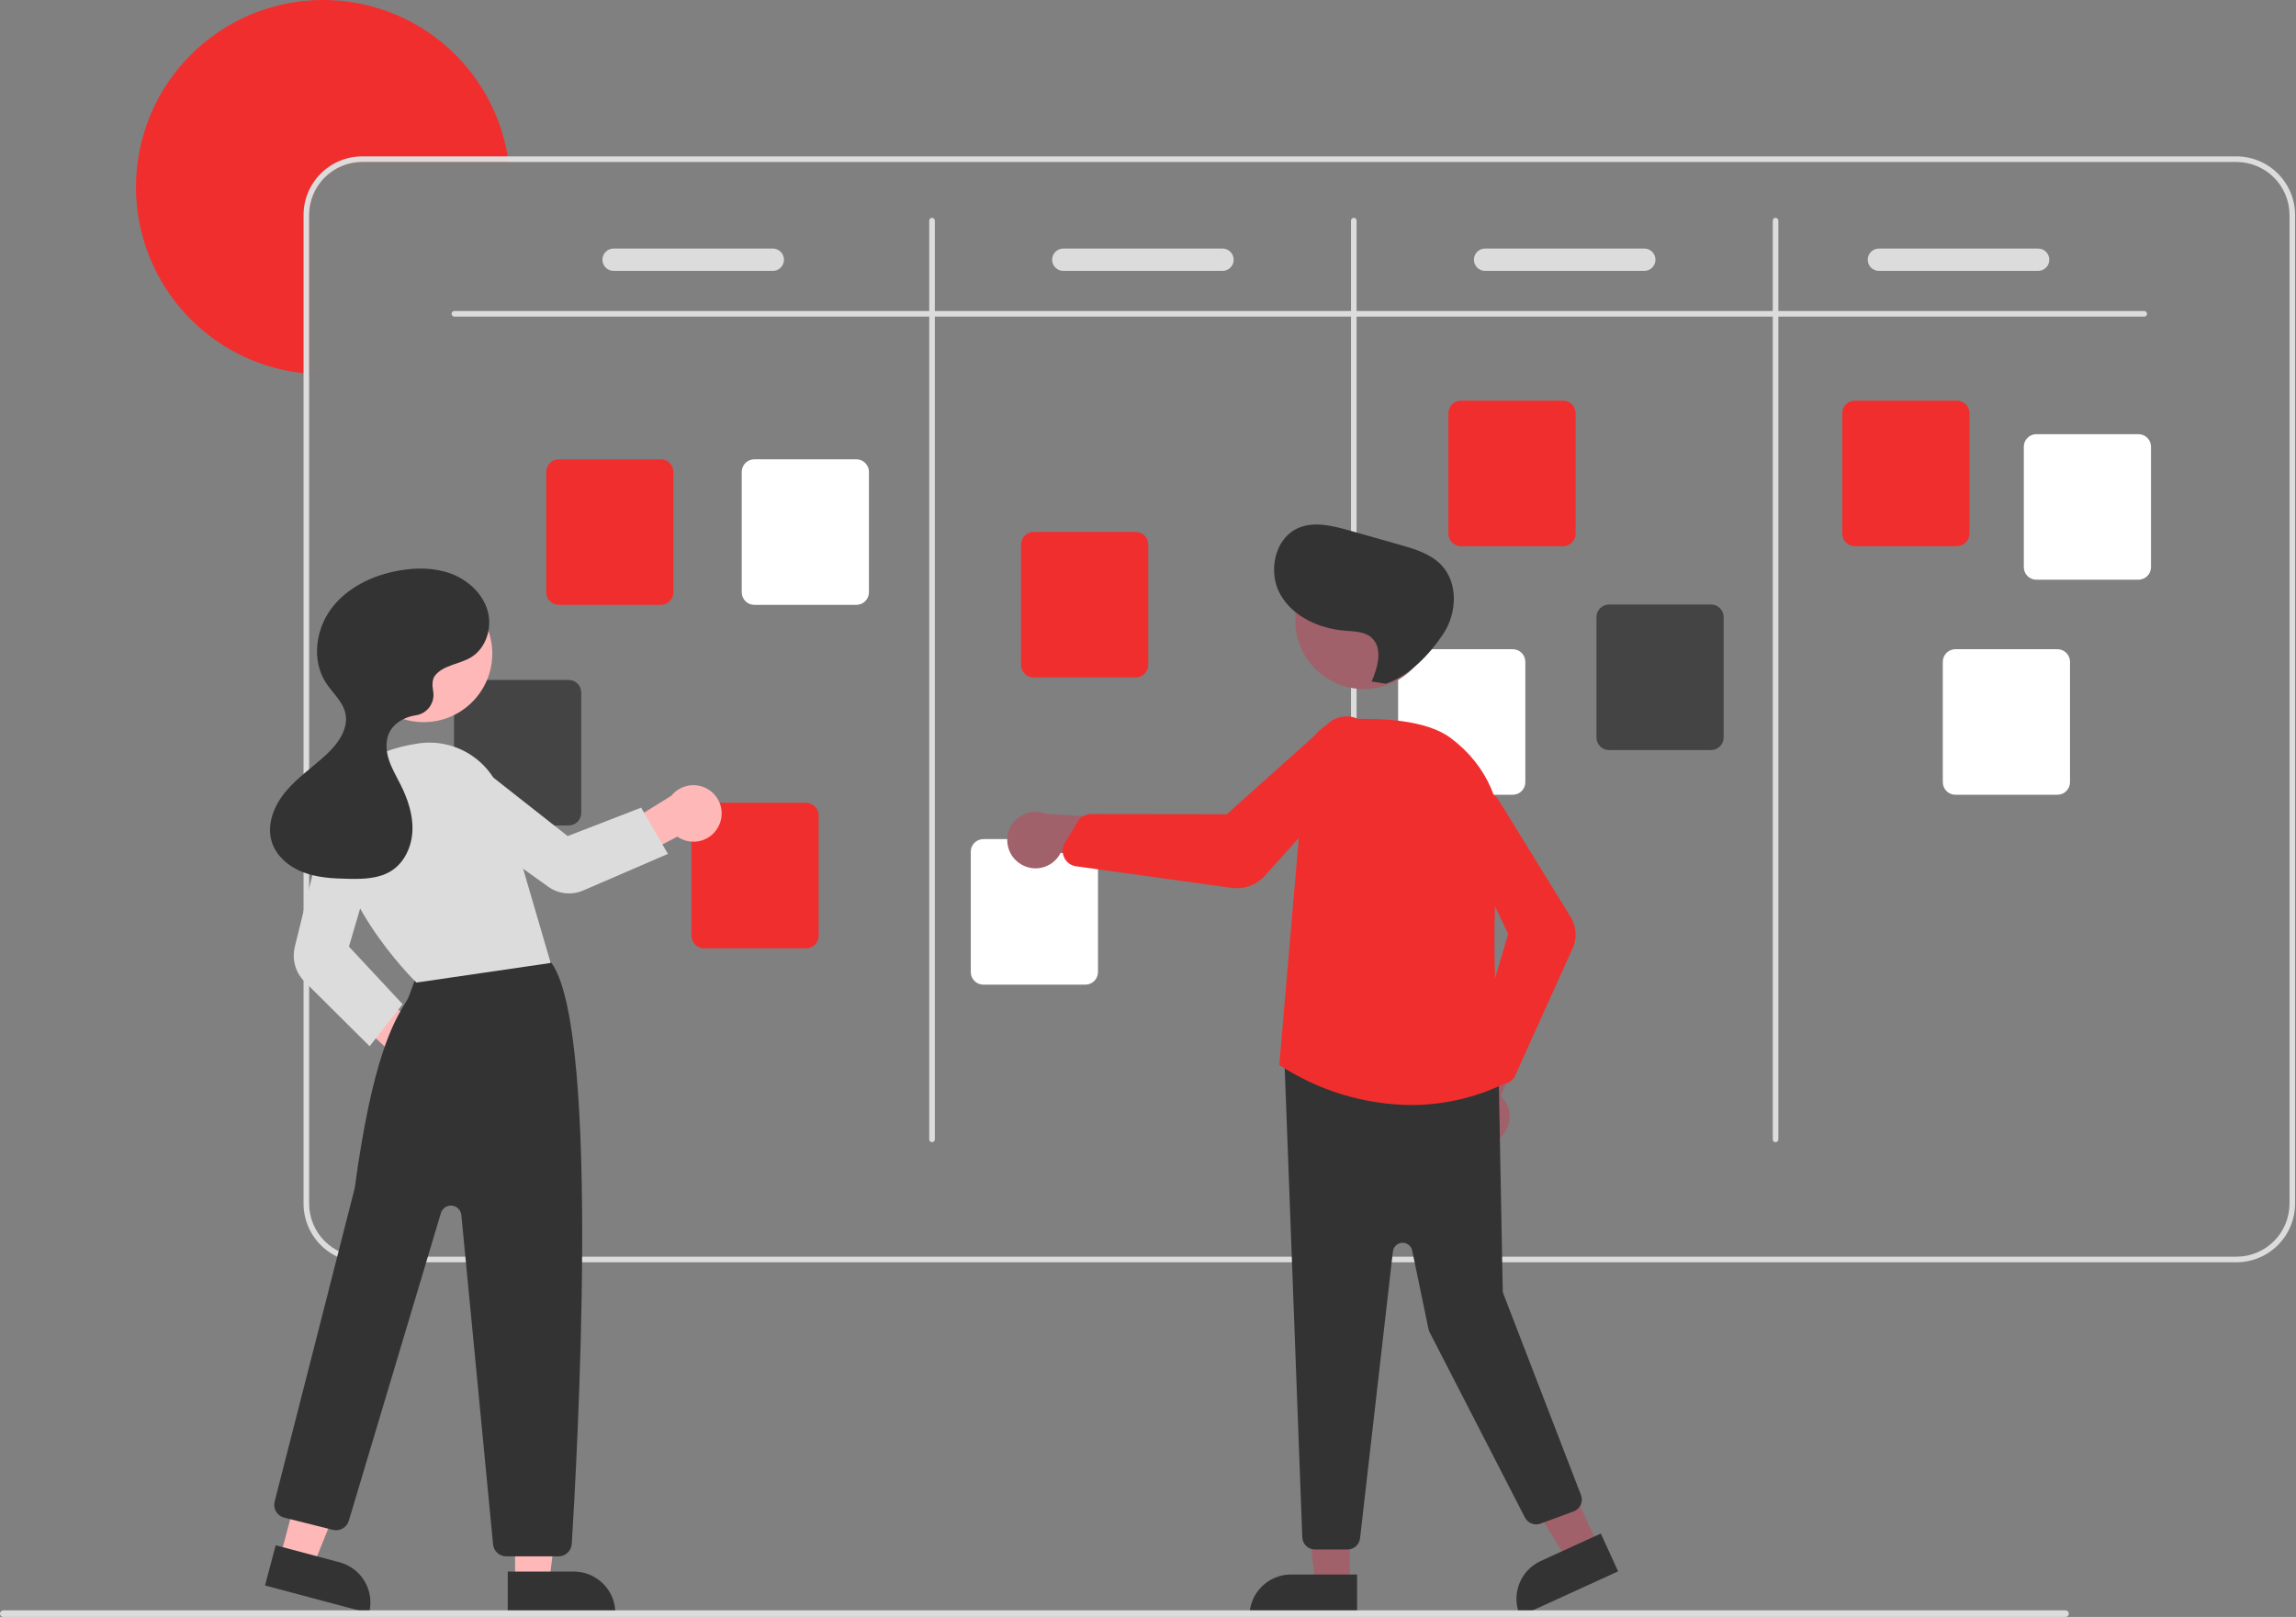 <svg width="822" height="579" viewBox="0 0 822 579" fill="none" xmlns="http://www.w3.org/2000/svg">
<rect x="0" y="0" width="822" height="579" fill="#808080" stroke="none"/>
<g clip-path="url(#clip0_424_163)">
<path d="M182.076 58H129.676C124.639 58.005 119.808 60.008 116.246 63.57C112.684 67.132 110.681 71.962 110.676 77V133.81C110.006 133.77 109.336 133.71 108.676 133.63C96.262 132.324 84.46 127.576 74.6 119.921C64.74 112.266 57.215 102.009 52.872 90.306C48.53 78.604 47.543 65.92 50.023 53.687C52.504 41.453 58.352 30.156 66.909 21.068C75.467 11.98 86.393 5.464 98.455 2.254C110.518 -0.957 123.237 -0.733 135.18 2.899C147.122 6.53 157.813 13.426 166.046 22.809C174.279 32.191 179.727 43.687 181.776 56C181.886 56.66 181.986 57.33 182.076 58Z" fill="#F12E2E"/>
<path d="M800.676 56H129.676C124.109 56.006 118.771 58.221 114.834 62.157C110.897 66.094 108.682 71.432 108.676 77V431C108.682 436.568 110.897 441.906 114.834 445.842C118.771 449.779 124.109 451.994 129.676 452H800.676C806.244 451.994 811.582 449.779 815.519 445.842C819.456 441.906 821.67 436.568 821.676 431V77C821.67 71.432 819.456 66.094 815.519 62.157C811.582 58.221 806.244 56.006 800.676 56ZM819.676 431C819.672 436.038 817.668 440.868 814.106 444.43C810.544 447.992 805.714 449.995 800.676 450H129.676C124.639 449.995 119.808 447.992 116.246 444.43C112.684 440.868 110.681 436.038 110.676 431V77C110.681 71.962 112.684 67.132 116.246 63.57C119.808 60.008 124.639 58.005 129.676 58H800.676C805.714 58.005 810.544 60.008 814.106 63.57C817.668 67.132 819.672 71.962 819.676 77V431Z" fill="#DCDCDC"/>
<path d="M767.676 113.37H162.676C162.411 113.37 162.157 113.264 161.969 113.077C161.782 112.889 161.676 112.635 161.676 112.37C161.676 112.104 161.782 111.85 161.969 111.663C162.157 111.475 162.411 111.37 162.676 111.37H767.676C767.941 111.37 768.196 111.475 768.383 111.663C768.571 111.85 768.676 112.104 768.676 112.37C768.676 112.635 768.571 112.889 768.383 113.077C768.196 113.264 767.941 113.37 767.676 113.37Z" fill="#DCDCDC"/>
<path d="M333.676 409C333.411 409 333.157 408.895 332.969 408.707C332.782 408.52 332.676 408.265 332.676 408V79C332.676 78.735 332.782 78.48 332.969 78.293C333.157 78.105 333.411 78 333.676 78C333.941 78 334.196 78.105 334.383 78.293C334.571 78.48 334.676 78.735 334.676 79V408C334.676 408.265 334.571 408.52 334.383 408.707C334.196 408.895 333.941 409 333.676 409Z" fill="#DCDCDC"/>
<path d="M484.676 409C484.411 409 484.157 408.895 483.969 408.707C483.782 408.52 483.676 408.265 483.676 408V79C483.676 78.735 483.782 78.48 483.969 78.293C484.157 78.105 484.411 78 484.676 78C484.941 78 485.196 78.105 485.383 78.293C485.571 78.48 485.676 78.735 485.676 79V408C485.676 408.265 485.571 408.52 485.383 408.707C485.196 408.895 484.941 409 484.676 409Z" fill="#DCDCDC"/>
<path d="M635.676 409C635.411 409 635.157 408.895 634.969 408.707C634.782 408.52 634.676 408.265 634.676 408V79C634.676 78.735 634.782 78.48 634.969 78.293C635.157 78.105 635.411 78 635.676 78C635.941 78 636.196 78.105 636.383 78.293C636.571 78.48 636.676 78.735 636.676 79V408C636.676 408.265 636.571 408.52 636.383 408.707C636.196 408.895 635.941 409 635.676 409Z" fill="#DCDCDC"/>
<path d="M236.592 216.587H200.052C198.859 216.586 197.715 216.112 196.871 215.268C196.028 214.424 195.553 213.28 195.552 212.087V168.968C195.553 167.775 196.028 166.631 196.871 165.787C197.715 164.944 198.859 164.469 200.052 164.468H236.592C237.785 164.469 238.929 164.944 239.772 165.787C240.616 166.631 241.091 167.775 241.092 168.968V212.087C241.091 213.28 240.616 214.424 239.772 215.268C238.929 216.112 237.785 216.586 236.592 216.587Z" fill="#F12E2E"/>
<path d="M288.592 339.587H252.052C250.859 339.586 249.715 339.112 248.871 338.268C248.028 337.424 247.553 336.28 247.552 335.087V291.968C247.553 290.775 248.028 289.631 248.871 288.787C249.715 287.944 250.859 287.469 252.052 287.468H288.592C289.785 287.469 290.929 287.944 291.772 288.787C292.616 289.631 293.091 290.775 293.092 291.968V335.087C293.091 336.28 292.616 337.424 291.772 338.268C290.929 339.112 289.785 339.586 288.592 339.587Z" fill="#F12E2E"/>
<path d="M406.592 242.587H370.052C368.859 242.586 367.715 242.111 366.871 241.268C366.028 240.424 365.553 239.28 365.552 238.087V194.968C365.553 193.775 366.028 192.631 366.871 191.787C367.715 190.944 368.859 190.469 370.052 190.468H406.592C407.785 190.469 408.929 190.944 409.772 191.787C410.616 192.631 411.091 193.775 411.092 194.968V238.087C411.091 239.28 410.616 240.424 409.772 241.268C408.929 242.112 407.785 242.586 406.592 242.587Z" fill="#F12E2E"/>
<path d="M559.592 195.587H523.052C521.859 195.586 520.715 195.112 519.871 194.268C519.028 193.424 518.553 192.28 518.552 191.087V147.968C518.553 146.775 519.028 145.631 519.871 144.787C520.715 143.944 521.859 143.469 523.052 143.468H559.592C560.785 143.469 561.929 143.944 562.772 144.787C563.616 145.631 564.091 146.775 564.092 147.968V191.087C564.091 192.28 563.616 193.424 562.772 194.268C561.929 195.112 560.785 195.586 559.592 195.587Z" fill="#F12E2E"/>
<path d="M700.592 195.587H664.052C662.859 195.586 661.715 195.112 660.871 194.268C660.028 193.424 659.553 192.28 659.552 191.087V147.968C659.553 146.775 660.028 145.631 660.871 144.787C661.715 143.944 662.859 143.469 664.052 143.468H700.592C701.785 143.469 702.929 143.944 703.772 144.787C704.616 145.631 705.091 146.775 705.092 147.968V191.087C705.091 192.28 704.616 193.424 703.772 194.268C702.929 195.112 701.785 195.586 700.592 195.587Z" fill="#F12E2E"/>
<path d="M765.592 207.587H729.052C727.859 207.586 726.715 207.112 725.871 206.268C725.028 205.424 724.553 204.28 724.552 203.087V159.968C724.553 158.775 725.028 157.631 725.871 156.787C726.715 155.944 727.859 155.469 729.052 155.468H765.592C766.785 155.469 767.929 155.944 768.772 156.787C769.616 157.631 770.091 158.775 770.092 159.968V203.087C770.091 204.28 769.616 205.424 768.772 206.268C767.929 207.112 766.785 207.586 765.592 207.587Z" fill="white"/>
<path d="M736.592 284.587H700.052C698.859 284.586 697.715 284.111 696.871 283.268C696.028 282.424 695.553 281.28 695.552 280.087V236.968C695.553 235.775 696.028 234.631 696.871 233.787C697.715 232.944 698.859 232.469 700.052 232.468H736.592C737.785 232.469 738.929 232.944 739.772 233.787C740.616 234.631 741.091 235.775 741.092 236.968V280.087C741.091 281.28 740.616 282.424 739.772 283.268C738.929 284.112 737.785 284.586 736.592 284.587Z" fill="white"/>
<path d="M612.592 268.587H576.052C574.859 268.586 573.715 268.111 572.871 267.268C572.028 266.424 571.553 265.28 571.552 264.087V220.968C571.553 219.775 572.028 218.631 572.871 217.787C573.715 216.944 574.859 216.469 576.052 216.468H612.592C613.785 216.469 614.929 216.944 615.772 217.787C616.616 218.631 617.091 219.775 617.092 220.968V264.087C617.091 265.28 616.616 266.424 615.772 267.268C614.929 268.112 613.785 268.586 612.592 268.587Z" fill="#444444"/>
<path d="M541.592 284.587H505.052C503.859 284.586 502.715 284.111 501.871 283.268C501.028 282.424 500.553 281.28 500.552 280.087V236.968C500.553 235.775 501.028 234.631 501.871 233.787C502.715 232.944 503.859 232.469 505.052 232.468H541.592C542.785 232.469 543.929 232.944 544.772 233.787C545.616 234.631 546.091 235.775 546.092 236.968V280.087C546.091 281.28 545.616 282.424 544.772 283.268C543.929 284.112 542.785 284.586 541.592 284.587Z" fill="white"/>
<path d="M388.592 352.587H352.052C350.859 352.586 349.715 352.111 348.871 351.268C348.028 350.424 347.553 349.28 347.552 348.087V304.968C347.553 303.775 348.028 302.631 348.871 301.787C349.715 300.944 350.859 300.469 352.052 300.468H388.592C389.785 300.469 390.929 300.944 391.772 301.787C392.616 302.631 393.091 303.775 393.092 304.968V348.087C393.091 349.28 392.616 350.424 391.772 351.268C390.929 352.112 389.785 352.586 388.592 352.587Z" fill="white"/>
<path d="M203.592 295.587H167.052C165.859 295.586 164.715 295.112 163.871 294.268C163.028 293.424 162.553 292.28 162.552 291.087V247.968C162.553 246.775 163.028 245.631 163.871 244.787C164.715 243.944 165.859 243.469 167.052 243.468H203.592C204.785 243.469 205.929 243.944 206.772 244.787C207.616 245.631 208.091 246.775 208.092 247.968V291.087C208.091 292.28 207.616 293.424 206.772 294.268C205.929 295.112 204.785 295.586 203.592 295.587Z" fill="#444444"/>
<path d="M306.592 216.587H270.052C268.859 216.586 267.715 216.112 266.871 215.268C266.028 214.424 265.553 213.28 265.552 212.087V168.968C265.553 167.775 266.028 166.631 266.871 165.787C267.715 164.944 268.859 164.469 270.052 164.468H306.592C307.785 164.469 308.929 164.944 309.772 165.787C310.616 166.631 311.091 167.775 311.092 168.968V212.087C311.091 213.28 310.616 214.424 309.772 215.268C308.929 216.112 307.785 216.586 306.592 216.587Z" fill="white"/>
<path d="M276.676 97H219.676C218.615 97 217.598 96.579 216.848 95.828C216.098 95.078 215.676 94.061 215.676 93C215.676 91.939 216.098 90.922 216.848 90.172C217.598 89.421 218.615 89 219.676 89H276.676C277.737 89 278.755 89.421 279.505 90.172C280.255 90.922 280.676 91.939 280.676 93C280.676 94.061 280.255 95.078 279.505 95.828C278.755 96.579 277.737 97 276.676 97Z" fill="#DCDCDC"/>
<path d="M437.676 97H380.676C379.615 97 378.598 96.579 377.848 95.828C377.098 95.078 376.676 94.061 376.676 93C376.676 91.939 377.098 90.922 377.848 90.172C378.598 89.421 379.615 89 380.676 89H437.676C438.737 89 439.755 89.421 440.505 90.172C441.255 90.922 441.676 91.939 441.676 93C441.676 94.061 441.255 95.078 440.505 95.828C439.755 96.579 438.737 97 437.676 97Z" fill="#DCDCDC"/>
<path d="M588.676 97H531.676C530.615 97 529.598 96.579 528.848 95.828C528.098 95.078 527.676 94.061 527.676 93C527.676 91.939 528.098 90.922 528.848 90.172C529.598 89.421 530.615 89 531.676 89H588.676C589.737 89 590.755 89.421 591.505 90.172C592.255 90.922 592.676 91.939 592.676 93C592.676 94.061 592.255 95.078 591.505 95.828C590.755 96.579 589.737 97 588.676 97Z" fill="#DCDCDC"/>
<path d="M729.676 97H672.676C671.615 97 670.598 96.579 669.848 95.828C669.098 95.078 668.676 94.061 668.676 93C668.676 91.939 669.098 90.922 669.848 90.172C670.598 89.421 671.615 89 672.676 89H729.676C730.737 89 731.755 89.421 732.505 90.172C733.255 90.922 733.676 91.939 733.676 93C733.676 94.061 733.255 95.078 732.505 95.828C731.755 96.579 730.737 97 729.676 97Z" fill="#DCDCDC"/>
<path d="M149.009 389.891C147.546 389.748 146.132 389.286 144.867 388.537C143.602 387.788 142.517 386.771 141.687 385.557C140.858 384.344 140.304 382.963 140.066 381.512C139.828 380.061 139.911 378.576 140.309 377.161L114.676 353.3L128.229 349.862L153.435 370.305C155.768 371.132 157.717 372.785 158.912 374.952C160.108 377.119 160.467 379.65 159.921 382.064C159.376 384.478 157.964 386.609 155.953 388.051C153.941 389.494 151.471 390.149 149.009 389.891Z" fill="#FFB8B8"/>
<path d="M184.404 566.253H196.664L202.496 518.965H184.402L184.404 566.253Z" fill="#FFB8B8"/>
<path d="M220.308 577.636L181.777 577.637L181.777 562.75L205.421 562.749C209.369 562.749 213.155 564.317 215.947 567.109C218.739 569.901 220.308 573.687 220.308 577.636Z" fill="#333333"/>
<path d="M100.345 557.401L112.193 560.555L129.994 516.359L112.509 511.705L100.345 557.401Z" fill="#FFB8B8"/>
<path d="M132.113 577.639L94.879 567.729L98.708 553.343L121.556 559.424C125.372 560.44 128.627 562.929 130.607 566.345C132.587 569.761 133.129 573.824 132.113 577.639Z" fill="#333333"/>
<path d="M199.961 557.3H181.254C180.072 557.304 178.932 556.866 178.057 556.071C177.182 555.277 176.637 554.183 176.528 553.007L165.171 435.075C165.088 434.21 164.707 433.401 164.093 432.786C163.479 432.171 162.67 431.789 161.805 431.704C160.94 431.62 160.073 431.838 159.351 432.323C158.63 432.808 158.099 433.528 157.85 434.36L124.877 544.56C124.528 545.731 123.74 546.722 122.679 547.327C121.617 547.932 120.362 548.103 119.177 547.806L101.774 543.454C101.166 543.302 100.595 543.032 100.092 542.658C99.59 542.285 99.166 541.816 98.846 541.278C98.525 540.74 98.315 540.144 98.225 539.524C98.136 538.905 98.171 538.273 98.326 537.667C98.611 536.557 126.737 426.639 126.983 425.509C133.355 378.541 140.98 365.955 145.076 359.194C145.415 358.635 145.726 358.12 146.007 357.634C146.358 357.025 148.519 350.989 149.89 347.069C150.068 346.432 150.377 345.838 150.796 345.325C151.215 344.813 151.736 344.393 152.325 344.092C169.536 335.29 189.673 341.383 195.435 343.46C196.39 343.796 197.21 344.433 197.773 345.275C215.057 371.347 206.575 522.767 204.699 552.856C204.621 554.06 204.088 555.189 203.208 556.014C202.328 556.839 201.167 557.299 199.961 557.3Z" fill="#333333"/>
<path d="M151.684 258.585C165.249 258.585 176.245 247.589 176.245 234.024C176.245 220.46 165.249 209.463 151.684 209.463C138.119 209.463 127.123 220.46 127.123 234.024C127.123 247.589 138.119 258.585 151.684 258.585Z" fill="#FFB8B8"/>
<path d="M149.082 351.838L148.905 351.667C148.574 351.347 115.85 319.287 120.085 289.643C121.896 276.963 132.155 268.861 149.752 266.212C156.217 265.252 162.812 266.657 168.323 270.17C173.835 273.683 177.893 279.067 179.752 285.333L197.152 344.817L149.082 351.838Z" fill="#DCDCDC"/>
<path d="M132.333 374.641L109.014 351.47C107.42 349.876 106.262 347.9 105.653 345.729C105.044 343.559 105.003 341.269 105.535 339.078L116.823 293.159C117.161 291.783 117.778 290.491 118.636 289.363C119.493 288.235 120.573 287.296 121.809 286.602C123.044 285.908 124.409 285.475 125.819 285.33C127.228 285.185 128.652 285.331 130.003 285.759C132.578 286.589 134.729 288.388 135.999 290.776C137.27 293.164 137.562 295.954 136.812 298.553L124.928 338.949L144.146 359.586L132.333 374.641Z" fill="#DCDCDC"/>
<path d="M257.404 295.562C256.788 296.897 255.886 298.08 254.763 299.028C253.64 299.977 252.322 300.667 250.903 301.052C249.484 301.436 247.998 301.504 246.55 301.252C245.101 300.999 243.726 300.432 242.521 299.591L211.391 315.726L212.767 302.02L240.364 284.941C241.912 283.009 244.114 281.713 246.554 281.297C248.994 280.88 251.501 281.374 253.602 282.683C255.702 283.992 257.25 286.026 257.95 288.4C258.651 290.774 258.457 293.322 257.404 295.562Z" fill="#FFB8B8"/>
<path d="M239.121 305.765L208.775 318.878C206.755 319.744 204.546 320.076 202.361 319.841C200.176 319.607 198.088 318.814 196.298 317.54L157.709 289.891C156.557 289.065 155.587 288.013 154.859 286.797C154.13 285.582 153.659 284.23 153.474 282.826C153.289 281.421 153.394 279.993 153.783 278.631C154.172 277.268 154.837 276 155.735 274.905C157.463 272.822 159.932 271.494 162.622 271.202C165.312 270.909 168.009 271.675 170.144 273.337L203.232 299.379L229.533 289.204L239.121 305.765Z" fill="#DCDCDC"/>
<path d="M155.756 241.895C158.786 238.098 164.447 237.894 168.609 235.39C174.061 232.109 176.315 224.779 174.558 218.664C172.801 212.549 167.62 207.783 161.679 205.503C155.739 203.224 149.13 203.196 142.863 204.298C133.533 205.938 124.347 210.293 118.657 217.867C112.966 225.441 111.518 236.533 116.675 244.479C119.046 248.132 122.705 251.146 123.651 255.396C124.893 260.976 120.979 266.357 116.787 270.242C112.01 274.669 106.53 278.376 102.345 283.365C98.16 288.355 95.369 295.171 97.279 301.397C98.879 306.614 103.535 310.457 108.64 312.381C113.746 314.306 119.306 314.584 124.761 314.691C130.059 314.794 135.685 314.666 140.147 311.809C144.925 308.752 147.475 302.951 147.664 297.282C147.852 291.614 145.958 286.06 143.419 280.988C141.906 277.965 140.146 275.035 139.141 271.808C138.135 268.58 137.961 264.917 139.571 261.945C141.264 258.82 144.689 256.936 148.176 256.251C148.357 256.215 148.548 256.183 148.749 256.155C149.741 256.026 150.697 255.698 151.558 255.189C152.42 254.681 153.169 254.002 153.761 253.196C154.353 252.39 154.775 251.471 155.003 250.497C155.23 249.523 155.257 248.512 155.082 247.527C154.685 245.313 154.719 243.193 155.756 241.895Z" fill="#333333"/>
<path d="M483.229 567.3H470.969L465.137 520.012L483.231 520.013L483.229 567.3Z" fill="#A0616A"/>
<path d="M462.212 563.797H485.856V578.684H447.325C447.325 576.729 447.71 574.793 448.458 572.987C449.206 571.181 450.303 569.539 451.685 568.157C453.068 566.775 454.709 565.678 456.515 564.93C458.321 564.182 460.257 563.797 462.212 563.797Z" fill="#333333"/>
<path d="M572.184 553.413L561.033 558.506L536.079 517.917L552.538 510.399L572.184 553.413Z" fill="#A0616A"/>
<path d="M551.612 558.958L573.118 549.135L579.303 562.676L544.256 578.685C543.443 576.906 542.989 574.985 542.919 573.032C542.85 571.078 543.165 569.13 543.848 567.298C544.531 565.466 545.568 563.787 546.901 562.356C548.233 560.925 549.834 559.771 551.612 558.958Z" fill="#333333"/>
<path d="M536.482 407.857C537.656 406.973 538.623 405.842 539.313 404.544C540.003 403.246 540.401 401.813 540.477 400.345C540.553 398.877 540.307 397.41 539.755 396.047C539.203 394.685 538.359 393.46 537.283 392.458L551.694 359.759L533.386 362.861L522.507 393.438C520.945 395.358 520.142 397.784 520.249 400.257C520.357 402.73 521.367 405.077 523.09 406.854C524.812 408.632 527.127 409.716 529.595 409.9C532.063 410.085 534.514 409.358 536.482 407.857Z" fill="#A0616A"/>
<path d="M482.448 554.831H470.736C469.6 554.827 468.507 554.396 467.675 553.622C466.843 552.849 466.334 551.79 466.247 550.658L459.86 380.099C459.813 379.445 459.909 378.789 460.141 378.177C460.374 377.564 460.737 377.009 461.206 376.552C461.675 376.094 462.239 375.744 462.857 375.527C463.475 375.31 464.133 375.231 464.786 375.294L532.521 382.488C533.618 382.595 534.638 383.102 535.387 383.912C536.136 384.722 536.562 385.778 536.583 386.881L538.002 462.117C538.01 462.525 538.089 462.929 538.236 463.31L566.021 535.363C566.236 535.919 566.338 536.513 566.321 537.109C566.304 537.706 566.168 538.293 565.922 538.836C565.677 539.38 565.325 539.869 564.888 540.275C564.451 540.682 563.938 540.997 563.378 541.203L551.51 545.576C550.479 545.956 549.345 545.945 548.321 545.547C547.298 545.148 546.455 544.389 545.952 543.412L511.82 477.043C511.634 476.682 511.498 476.298 511.416 475.901L505.585 447.807C505.416 446.992 504.962 446.265 504.305 445.754C503.648 445.244 502.831 444.984 502 445.022C501.168 445.059 500.378 445.392 499.77 445.96C499.162 446.527 498.776 447.293 498.681 448.119L486.918 550.843C486.793 551.941 486.268 552.954 485.443 553.69C484.619 554.425 483.552 554.832 482.448 554.831Z" fill="#333333"/>
<path d="M488.279 246.739C501.844 246.739 512.84 235.743 512.84 222.178C512.84 208.613 501.844 197.617 488.279 197.617C474.715 197.617 463.718 208.613 463.718 222.178C463.718 235.743 474.715 246.739 488.279 246.739Z" fill="#A0616A"/>
<path d="M505.123 395.694C488.467 395.511 472.208 390.586 458.25 381.496L458.011 381.331L458.036 381.041L467.431 271.626C467.755 267.913 469.412 264.444 472.095 261.859C474.779 259.274 478.308 257.748 482.03 257.564C494.206 257.004 510.561 257.71 519.316 264.23C532.546 274.085 538.923 288.924 536.811 304.943C532.431 338.162 537.393 382.972 537.973 387.972L538.015 388.333L537.686 388.484C527.486 393.229 516.373 395.69 505.123 395.694Z" fill="#F12E2E"/>
<path d="M537.86 388.158C537.168 388.156 536.483 388.012 535.849 387.733C535.216 387.453 534.647 387.046 534.179 386.536L528.807 380.674C528.226 380.037 527.819 379.262 527.625 378.422C527.431 377.582 527.456 376.707 527.697 375.879L539.948 334.416L521.308 295.272C520.438 293.44 520.225 291.364 520.705 289.393C521.128 287.662 522.065 286.101 523.393 284.915C524.722 283.728 526.379 282.972 528.145 282.747C529.912 282.521 531.706 282.836 533.29 283.65C534.874 284.465 536.173 285.74 537.018 287.309L562.312 328.351C563.34 330.016 563.943 331.907 564.069 333.86C564.194 335.812 563.838 337.766 563.033 339.549L542.423 385.214C542.083 385.969 541.561 386.627 540.904 387.13C540.246 387.633 539.474 387.964 538.656 388.094C538.393 388.136 538.127 388.157 537.86 388.158Z" fill="#F12E2E"/>
<path d="M364.738 308.953C365.917 309.83 367.275 310.438 368.715 310.734C370.155 311.03 371.642 311.006 373.072 310.665C374.502 310.324 375.84 309.674 376.991 308.76C378.143 307.846 379.08 306.69 379.736 305.375L415.174 309.971L407.03 293.283L374.626 291.477C372.343 290.52 369.789 290.434 367.447 291.235C365.105 292.036 363.139 293.668 361.92 295.823C360.701 297.977 360.315 300.503 360.834 302.923C361.353 305.343 362.742 307.488 364.738 308.953Z" fill="#A0616A"/>
<path d="M442.849 318.067C442.232 318.067 441.616 318.024 441.005 317.939L385.254 310.207C384.343 310.082 383.477 309.732 382.735 309.189C381.993 308.646 381.398 307.926 381.003 307.096C380.875 306.828 380.769 306.551 380.685 306.267C380.469 305.528 380.409 304.753 380.508 303.991C380.607 303.228 380.863 302.494 381.26 301.835L385.873 294.186C386.37 293.369 387.068 292.692 387.9 292.222C388.733 291.752 389.673 291.503 390.629 291.5H390.637L439.233 291.556L475.527 259.039C477.215 257.529 479.372 256.647 481.634 256.539C483.62 256.447 485.588 256.959 487.277 258.008C488.966 259.057 490.298 260.593 491.096 262.414C491.895 264.235 492.122 266.256 491.749 268.209C491.376 270.162 490.42 271.956 489.006 273.355L452.791 313.633C451.538 315.028 450.005 316.144 448.292 316.908C446.579 317.672 444.725 318.067 442.849 318.067Z" fill="#F12E2E"/>
<path d="M491.072 244.028C493.316 238.833 495.215 231.915 490.91 228.243C488.413 226.113 484.817 226.108 481.545 225.843C472.328 225.096 462.839 220.855 458.334 212.78C453.829 204.704 456.345 192.695 464.844 189.052C470.574 186.596 477.142 188.269 483.139 189.969L501.145 195.075C506.495 196.592 512.112 198.265 515.964 202.277C522.106 208.674 521.647 219.488 516.768 226.895C511.889 234.301 504.542 242.025 496.131 244.837L491.072 244.028Z" fill="#333333"/>
<path d="M739.485 579.01H1.191C1.034 579.01 0.879 578.98 0.734 578.92C0.589 578.86 0.457 578.773 0.347 578.662C0.236 578.551 0.148 578.42 0.088 578.275C0.028 578.131 -0.003 577.976 -0.003 577.819C-0.003 577.662 0.028 577.507 0.088 577.362C0.148 577.218 0.236 577.086 0.347 576.976C0.457 576.865 0.589 576.777 0.734 576.718C0.879 576.658 1.034 576.628 1.191 576.628H739.485C739.641 576.628 739.797 576.658 739.941 576.718C740.086 576.777 740.218 576.865 740.329 576.976C740.44 577.086 740.528 577.218 740.588 577.362C740.648 577.507 740.679 577.662 740.679 577.819C740.679 577.976 740.648 578.131 740.588 578.275C740.528 578.42 740.44 578.551 740.329 578.662C740.218 578.773 740.086 578.86 739.941 578.92C739.797 578.98 739.641 579.01 739.485 579.01Z" fill="#DCDCDC"/>
</g>
<defs>
<clipPath id="clip0_424_163">
<rect width="821.676" height="579.01" fill="white"/>
</clipPath>
</defs>
</svg>
